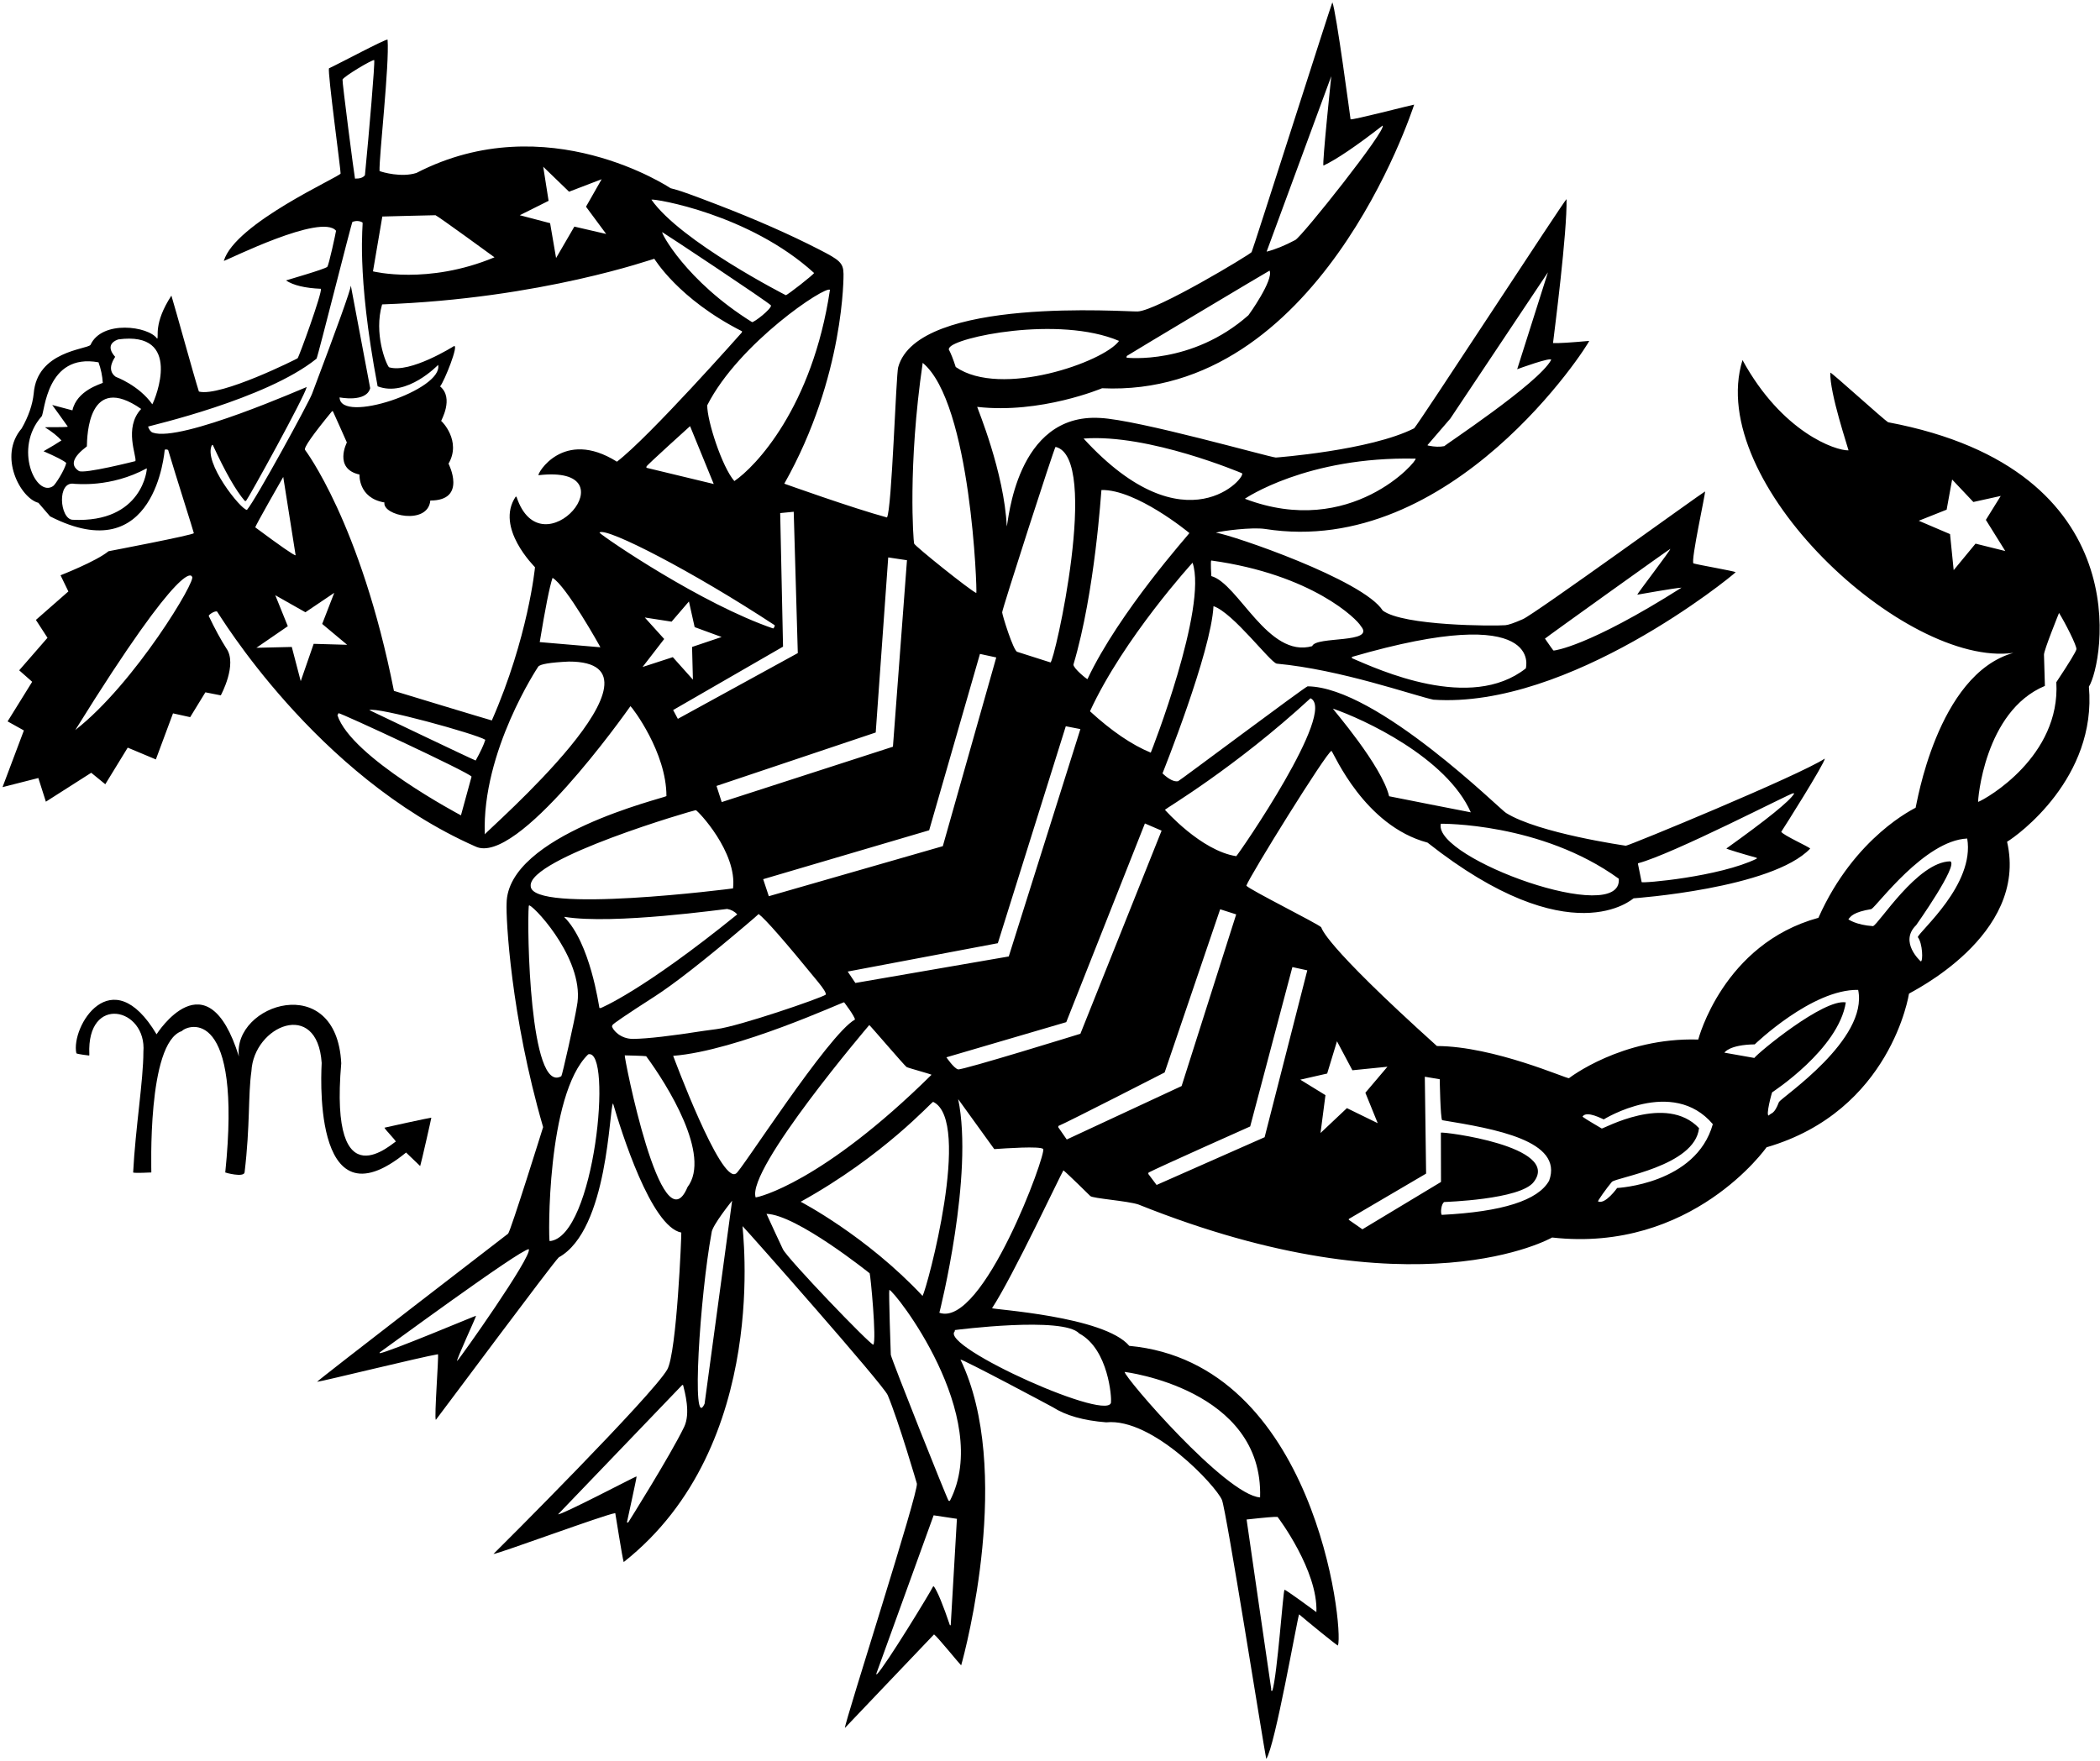 <?xml version="1.0" encoding="UTF-8"?>
<svg xmlns="http://www.w3.org/2000/svg" xmlns:xlink="http://www.w3.org/1999/xlink" width="509pt" height="427pt" viewBox="0 0 509 427" version="1.1">
<g id="surface1">
<path style=" stroke:none;fill-rule:nonzero;fill:rgb(0%,0%,0%);fill-opacity:1;" d="M 457.664 102.379 C 456.527 101.727 444 90.301 443.641 90.344 C 443.402 95.137 448.039 108.887 448.051 109.191 C 444.895 109.285 431.93 104.824 422.348 87.297 C 413.188 116.953 461.699 161.879 487.984 158.293 C 469.414 163.535 464.488 195.555 464.312 195.828 C 464.234 195.945 449.57 202.672 440.75 222.52 C 417.598 228.855 411.625 252.035 411.625 252.035 C 393.066 251.461 380.297 261.402 380.297 261.402 C 379.867 261.641 362.195 253.664 348.281 253.605 C 320.211 228.305 320.434 225.027 320.23 224.809 C 319.461 223.969 302.797 215.672 302.09 214.73 C 302.898 212.398 321.512 182.371 322.727 182.043 C 323.398 182.793 330.684 200.191 346.004 204.289 C 380.848 231.797 395.836 217.785 395.953 217.793 C 395.953 217.793 429.539 215.441 438.758 205.734 C 438.5 205.324 432.125 202.461 431.742 201.664 C 432.125 201.133 442.277 185.074 442.301 183.918 C 435.973 188.062 394.848 205.02 394.078 205.043 C 394.027 205.039 372.945 202.031 365.055 197.109 C 364.016 196.672 333.809 166.566 316.941 166.398 C 316.195 166.598 285.824 189.359 285.547 189.402 C 284.582 189.586 283.32 188.957 281.766 187.508 C 281.832 187.328 293.566 158.113 294.125 146.961 C 298.895 148.559 307.824 160.551 309.449 160.898 C 324.988 162.34 342.488 168.57 347.426 169.637 C 380.297 171.895 419.57 139.891 420.699 138.723 C 420.18 138.426 411.656 136.957 410.461 136.594 C 409.777 135.961 413.402 119.645 413.27 119.156 C 412.348 119.613 372.047 148.824 369.125 150.109 C 367.027 151.035 365.613 151.52 364.879 151.578 C 362.07 151.801 340.133 151.77 335.152 148.027 C 330.414 140.562 298.66 129.719 294.703 129.137 C 296.254 128.707 303.359 127.773 306.613 128.242 C 351.996 135.422 385.035 83.527 385.188 82.652 C 380.633 83.062 377.711 83.242 376.422 83.176 C 376.77 80.262 379.871 56.316 379.699 48.273 C 379.281 48.379 343.75 102.934 342.762 103.84 C 332.152 109.234 309.242 110.93 309.242 110.93 C 307.688 110.84 275.742 101.742 266.605 101.332 C 246.156 100.141 244.406 126.824 244.02 127.629 C 243.402 114.473 236.891 98.973 236.848 98.645 C 252.223 100.414 267.121 94.129 267.121 94.129 C 319.473 96.555 342.121 27.27 342.766 25.363 C 342.129 25.449 327.652 29.199 327.348 28.922 C 327.312 28.766 323.863 2.625 322.938 0.562 C 322.617 1.148 303.629 60.773 303.363 61.129 C 302.871 61.77 280.434 75.305 275.754 75.516 C 273.211 75.641 222.453 71.75 217.703 89.031 C 217.172 90.828 216.164 123.68 214.984 125.457 C 206.652 123.199 190.098 117.266 190.098 117.266 C 204.812 91.227 204.453 66.43 204.453 66.43 C 204.426 63.723 203.477 63.02 198.59 60.512 C 191.395 56.816 183.141 53.18 173.797 49.59 C 168.414 47.52 165.121 46.324 163.938 46.012 L 162.523 45.629 C 162.523 45.629 132.602 25.582 100.938 41.93 C 97.32 43.086 92.719 41.762 91.992 41.469 C 91.852 38.02 94.418 15.684 93.941 9.609 C 93.484 9.387 82.016 15.531 79.738 16.559 C 79.363 17.449 82.656 41.652 82.555 42.07 C 82.355 42.871 56.941 54.109 54.246 63.258 C 55.18 63.043 77.887 51.629 81.453 55.949 C 81.371 56.539 79.691 64.352 79.324 64.695 C 78.715 65.277 69.895 67.785 69.316 67.992 C 71.098 69.172 73.918 69.852 77.781 70.016 C 78.137 70.93 72.496 86.508 72.125 86.871 C 72.035 86.969 53.496 96.281 48.211 94.934 C 46.941 90.953 42.562 74.98 41.543 71.672 C 37.094 78.504 38.578 81.762 38.09 82.113 C 35.992 79.055 24.691 77.539 21.934 83.621 C 20.945 84.754 8.98 85.117 8.172 95.402 C 7.887 98.137 6.902 100.969 5.246 103.883 C -0.527 110.613 4.984 120.812 9.309 121.906 L 12.133 125.188 C 37.785 138.312 39.859 109.297 39.93 109.031 C 40.242 108.938 40.531 108.957 40.758 109.113 C 42.52 115.066 46.945 128.902 46.984 129.262 C 46.863 129.727 26.301 133.645 26.301 133.645 C 23.312 136.109 14.672 139.473 14.672 139.473 L 16.574 143.395 L 8.703 150.297 L 11.512 154.633 L 4.652 162.516 L 7.801 165.297 L 1.844 174.898 L 5.789 177.094 L 0.613 190.84 L 9.293 188.629 L 11.121 194.367 L 22.113 187.355 L 25.52 190.137 L 30.957 181.262 L 37.777 184.121 L 41.934 172.953 L 46.094 173.871 L 49.781 167.852 L 53.516 168.586 C 53.516 168.586 57.629 161.055 54.852 157.176 C 53.535 155.117 52.105 152.504 50.586 149.324 C 50.668 148.938 52.098 148.047 52.609 148.258 C 52.895 148.5 76.371 188.062 115.23 205.223 C 125.297 210.113 151.531 173.012 152.812 171.203 C 153.324 171.621 161.539 182.414 161.531 193.012 C 160.91 193.523 122.953 202.398 122.789 219.047 C 122.613 222.59 123.781 246.223 131.641 273.266 C 131.641 273.266 123.734 298.617 123.152 299.102 C 123.152 299.102 76.73 334.84 76.852 335.02 C 78.207 334.887 102.242 328.961 106.152 328.332 C 106.383 328.879 105.215 343.602 105.637 344.246 C 107.949 341.246 133.992 306.191 135.441 304.84 C 147.484 298.133 147.621 268.562 148.59 267.516 C 150.574 274.27 157.773 297.395 165.133 298.832 C 165.203 299.059 164.062 327.969 161.719 332.055 C 158.098 338.336 121.484 374.93 119.609 376.754 C 120.781 376.746 146.723 367.141 149.129 366.852 C 149.207 367.133 150.816 377.648 151.176 378.715 C 187.172 350.316 179.777 297.324 179.984 297.273 C 181.73 299.078 214.09 335.695 215.164 338.246 C 217.844 344.645 222.23 359.684 222.23 359.684 C 222.746 361.578 204.836 417.172 204.785 418.938 C 205.133 418.59 224.762 397.93 226.391 396.254 C 227.152 396.738 232.535 403.387 232.965 403.762 C 234.059 399.984 245.605 356.195 232.797 329.625 C 233.434 329.539 254.969 341.039 255.18 341.172 C 258.32 343.188 262.645 344.41 268.125 344.84 C 279.418 343.703 294.773 360.293 296.176 363.652 C 297.234 366.203 306.094 422.309 306.91 426.438 C 309 423.625 314.41 392.531 314.875 391.395 C 316.484 392.762 324.219 399.152 324.301 398.938 C 325.723 394.418 318.738 330.473 273.711 326.297 C 267.656 319.078 240.383 317.48 240.457 317.16 C 245.516 309.48 257.281 284.324 257.754 283.75 C 258.793 284.562 264.273 289.977 264.273 289.977 C 264.855 290.566 273.281 291.141 275.934 292.027 C 343.18 318.988 376.199 300.031 376.199 300.031 C 410.156 303.828 428.172 278.16 428.172 278.16 C 458.391 269.375 462.703 240.914 462.703 240.914 C 462.789 240.68 491.742 226.93 486.477 204.078 C 489.043 202.562 508.277 188.617 506.309 166.48 C 509.762 161.035 519.027 113.922 457.664 102.379 Z M 478.832 131.805 L 473.535 138.227 L 472.652 129.492 L 465.074 126.254 L 471.828 123.566 L 473.16 116.258 L 478.305 121.707 L 484.941 120.242 L 481.336 126.047 L 486.039 133.594 Z M 397.035 209.297 C 405.469 207.082 434.008 192.289 434.59 192.336 L 434.895 192.359 L 434.836 192.457 C 433.762 194.246 428.297 198.664 418.438 205.719 C 418.508 205.855 422.559 207.082 425.812 207.977 L 425.797 208.18 C 416.77 212.594 397.871 214.23 397.902 213.855 L 397.02 209.5 Z M 392.363 213.043 C 393.344 224.723 347.59 208.184 349.211 199.816 L 349.219 199.715 C 349.219 199.715 373.496 199.363 392.363 213.043 Z M 356.496 196.949 C 355.984 196.875 337.203 193.156 336.699 193.051 C 334.91 185.586 322.984 171.867 323.059 171.801 C 330.48 174.332 350.621 183.652 356.496 196.949 Z M 18.254 176.988 C 45.09 133.766 46.523 139.812 46.523 139.812 C 47.914 140.25 32.684 165.738 18.254 176.988 Z M 110.797 329.973 C 110.48 329.848 115.535 319.039 115.379 319.004 C 115.234 318.969 94.367 327.773 92.016 328.094 L 92.031 327.891 C 92.312 327.766 126.09 302.852 128.176 302.859 C 129.008 304.613 111.465 329.387 110.797 329.973 Z M 317.641 169.293 C 324.16 172.355 300.418 206.812 299.641 207.578 C 291.086 206.258 282.355 196.328 282.355 196.328 C 282.426 196.086 299.355 186.137 317.641 169.293 Z M 278.922 182.477 C 274.332 180.586 269.422 177.242 264.191 172.445 C 272.344 154.715 289.055 136.43 289.055 136.43 C 292.738 147.273 279.062 182.246 278.922 182.477 Z M 281.551 201.387 L 261.867 250.633 C 261.867 250.633 233.23 259.504 232.219 259.266 C 231.215 259.031 229.387 256.34 229.387 256.34 L 258.441 247.816 L 277.504 199.645 Z M 263.578 164.66 C 263.395 164.656 260.195 162.078 260.18 161.129 C 265.453 143.414 266.891 119.09 266.965 118.801 C 275.375 118.605 288.078 129.043 288.289 129.246 C 288.297 129.383 271.238 148.375 263.578 164.66 Z M 404.848 133.074 C 405.059 133.219 396.836 143.93 396.836 144.184 C 397.051 144.148 406.027 142.543 407.582 142.473 C 384.797 156.918 376.695 157.711 376.695 157.711 L 376.492 157.695 C 376.277 157.426 375.605 156.473 374.469 154.832 C 374.805 154.488 404.766 133.016 404.848 133.074 Z M 369.824 162.051 C 356.406 172.629 334.219 162.383 327.664 159.566 L 327.691 159.262 C 374.602 145.617 369.824 162.051 369.824 162.051 Z M 329.848 151.801 C 333.531 156.094 318.922 154.16 318.051 156.656 C 307.348 159.676 300.18 141.484 293.598 139.672 C 293.598 139.672 293.371 136.035 293.59 135.895 C 318.098 139.277 328.984 150.18 329.848 151.801 Z M 351.523 101.492 L 375.188 66.023 C 375.102 66.293 367.75 89.434 367.734 89.523 C 368.113 89.363 376.059 86.484 375.973 87.258 C 372.93 92.98 349.633 108.254 350.102 108.16 C 348.996 108.383 347.723 108.348 346.281 108.051 C 346.133 108.02 346.035 107.977 345.984 107.926 Z M 343.105 111.199 C 343.789 111.523 327.469 130.734 301.73 120.922 C 301.73 120.922 316.719 110.613 343.105 111.199 Z M 300.996 114.723 C 302.453 115.289 287.504 133.488 262.645 106.328 C 278.406 105.102 300.996 114.723 300.996 114.723 Z M 255.84 108.348 C 266.828 110.891 255.48 160.879 254.609 160.602 L 246.547 158.031 C 245.598 157.73 242.922 149.113 242.906 148.461 C 242.891 147.711 255.562 108.438 255.84 108.348 Z M 258.328 176.078 L 261.867 176.766 L 244.504 231.891 L 207.328 238.316 L 205.469 235.551 L 241.855 228.676 Z M 322.68 18.461 C 322.68 18.461 320.438 39.77 320.777 40.148 C 323.953 38.648 328.727 35.414 335.109 30.453 C 336.27 31.312 315.613 57.312 313.953 58.191 C 311.379 59.555 309.062 60.496 307.004 61.012 Z M 273.09 86.316 C 273.879 85.77 307.727 65.535 307.723 65.609 C 308.727 67.891 302.742 76.266 302.598 76.426 C 288.879 88.562 273.059 86.723 273.059 86.723 Z M 230.074 84.379 C 231.172 81.781 256.633 76.438 271.234 82.652 C 267.578 87.754 242.574 96.555 231.648 88.977 C 231.055 87.121 230.484 85.688 229.949 84.676 Z M 223.645 87.973 C 235.406 97.66 236.867 143.609 236.641 143.773 C 235.309 143.277 221.707 132.379 221.559 131.777 C 221.398 131.145 219.973 113.094 223.645 87.973 Z M 225.211 201.297 L 237.523 158.539 L 241.473 159.398 L 228.52 205.152 L 186.348 217.281 L 184.98 213.156 Z M 215.289 135.145 L 219.832 135.824 L 216.43 181.039 L 174.93 194.461 L 173.668 190.547 L 212.258 177.59 Z M 192.383 124.074 L 193.371 158.34 L 164.297 174.281 L 163.156 172.148 L 189.793 156.781 L 189.102 124.395 Z M 201.164 70.277 C 196.914 98.762 183.086 113.199 177.992 116.633 C 175.02 113.242 171.367 101.973 171.422 98.258 C 179.09 83.145 200.188 69.133 201.164 70.277 Z M 130.535 115.211 C 153.73 112.543 131.312 139.004 125.191 120.438 L 124.988 120.422 C 119.922 127.977 129.66 137.457 129.672 137.523 C 129.68 137.594 128.008 154.621 119.211 174.668 C 118.391 174.465 96.859 167.938 95.484 167.504 C 87.398 126.691 73.934 109.074 73.934 109.074 C 73.582 108.566 75.766 105.438 80.484 99.691 L 80.688 99.707 C 80.895 100.203 84.082 107.199 84.074 107.277 C 84.074 107.277 80.781 113.645 87.137 115.055 C 87.137 115.055 86.777 120.742 93.18 121.82 C 92.633 125.016 103.727 127.426 104.301 121.352 C 113.305 121.363 108.711 112.41 108.711 112.41 C 111.93 106.895 107.02 102.027 106.934 102.066 C 106.816 102.07 110.137 96.555 106.672 93.68 C 107.676 92.52 111.391 83.227 109.984 83.938 C 109.984 83.938 99.387 90.629 94.277 89.035 C 93.535 88.18 90.566 80.848 92.613 73.801 C 131.359 72.438 158.383 62.695 158.59 62.738 C 158.637 62.75 164.387 72.484 179.867 80.324 L 179.789 80.625 C 179.789 80.625 157.406 105.93 149.531 111.934 C 136.461 103.723 130.094 115 130.535 115.211 Z M 145.52 156.93 L 130.82 155.676 C 132.176 147.406 133.211 142.215 133.926 140.102 C 137.191 141.941 145.473 156.762 145.52 156.93 Z M 160.52 56.289 C 160.648 56.281 186.309 73.281 186.887 74.066 C 186.898 74.977 182.809 78.16 182.285 78.098 C 166.227 68.074 160.133 56.309 160.52 56.289 Z M 156.695 113.105 C 156.719 112.82 167.258 103.32 167.258 103.32 L 172.996 117.344 L 156.672 113.41 Z M 197.312 66.18 C 197.32 66.496 190.785 71.617 190.461 71.562 C 190.402 71.551 164.941 58.52 157.883 48.398 C 158.637 48.121 181.66 51.906 197.312 66.18 Z M 132.969 48.688 L 131.668 40.426 L 137.93 46.48 L 145.828 43.453 L 142.035 50.117 L 146.926 56.723 L 139.215 54.938 L 134.785 62.559 L 133.336 54.109 L 125.984 52.18 Z M 92.668 52.496 C 92.668 52.496 105.469 52.156 105.551 52.18 C 106.117 52.348 119.855 62.383 119.855 62.383 C 103.66 69.133 90.402 65.789 90.402 65.789 Z M 83.023 19.289 C 83.434 18.453 90.148 14.461 90.703 14.559 C 90.891 15.43 89.465 32.059 88.453 42.473 C 88.035 43.055 87.23 43.332 86.043 43.305 C 85.863 42.594 82.887 19.566 83.023 19.289 Z M 28.656 82.289 C 44.398 80.156 37.672 96.656 36.918 98.023 C 33.648 93.387 28.051 91.359 28.051 91.359 C 25.52 89.527 27.965 86.582 27.918 86.504 C 27.918 86.504 24.969 83.602 28.656 82.289 Z M 32.816 111.797 C 32.816 111.797 20.336 114.973 19.113 114.184 C 16.973 112.801 17.621 110.816 21.055 108.223 C 21.117 105.66 21.383 90.219 34.215 99.148 C 29.93 103.723 33.219 110.695 32.816 111.797 Z M 12.852 117.863 C 8.707 120.676 3.191 108.684 10.094 100.945 C 10.848 100.023 11.188 85.531 23.875 87.84 C 24.469 89.48 24.816 91.141 24.914 92.82 C 24.445 93.117 18.629 94.629 17.555 99.488 L 12.656 98.188 C 12.656 98.188 16.102 102.922 16.43 103.434 C 16.266 103.656 10.902 103.508 10.906 103.609 C 12.613 104.668 13.941 105.727 14.895 106.781 C 13.887 107.453 12.441 108.328 10.555 109.402 C 13.57 110.711 15.398 111.652 16.047 112.23 C 15.727 113.91 13.332 117.621 12.852 117.863 Z M 17.602 126.016 C 14.492 125.91 13.668 116.402 18.102 117.312 C 18.383 117.262 26.758 118.332 35.57 113.543 C 35.715 113.551 34.613 126.875 17.602 126.016 Z M 51.402 107.855 L 51.602 107.922 C 54.559 114.367 57.129 118.871 59.32 121.434 C 59.41 121.453 59.516 121.465 59.625 121.457 C 60.375 120.547 73.832 96.172 74.34 93.832 C 74.211 93.809 43.848 107.305 37.043 104.891 C 36.582 104.754 36.191 104.266 35.883 103.426 C 36.312 103.219 64.52 96.832 76.719 86.961 C 77.051 86.508 85.227 53.848 85.434 53.777 C 86.348 53.477 87.16 53.531 87.867 53.941 C 88.121 54.086 86.191 65.566 91.531 93.66 C 98.625 96.406 106.191 88.469 106.191 88.469 C 107.52 94.488 82.434 102.895 82.309 96.344 C 82.309 96.344 88.773 97.66 89.727 94.117 C 89.734 94.066 85.039 69.258 85.039 69.258 C 84.953 70.363 81.82 79.102 75.637 95.477 C 74.824 97.641 62.055 121.047 59.863 123.617 C 58.48 123.691 49.086 111.992 51.402 107.855 Z M 68.652 115.633 L 71.656 134.645 C 71.176 134.609 67.918 132.348 61.879 127.859 C 61.883 127.434 68.652 115.633 68.652 115.633 Z M 72.891 165.145 L 70.723 156.852 L 62.145 157.055 L 69.758 151.82 L 66.723 144.309 L 74.027 148.441 L 81.016 143.73 L 78.094 151.27 L 84.145 156.328 L 76.027 156.094 Z M 111.727 197.676 C 111.727 197.676 85.102 183.652 81.785 173.391 C 81.832 173.305 82.051 173.066 82.027 172.898 C 82.77 172.91 113.508 187.191 114.297 188.285 C 112.598 194.473 111.742 197.602 111.727 197.676 Z M 115.297 184.383 C 114.812 184.273 89.516 172.16 89.516 172.16 C 91.352 171.305 115.402 177.941 117.629 179.359 C 117.277 180.543 116.5 182.215 115.297 184.383 Z M 117.508 202.293 C 116.75 182.137 130.445 161.645 130.445 161.645 C 130.844 161.023 133.32 160.609 137.871 160.395 C 165.535 160.363 117.828 201.473 117.508 202.293 Z M 145.336 129.18 L 145.344 129.078 C 147.176 127.863 168.02 138.59 187.77 151.582 C 187.789 151.883 187.668 152.145 187.402 152.371 C 170.086 146.445 146.746 130.523 145.336 129.18 Z M 155.746 161.711 L 160.988 154.922 L 156.281 149.711 L 162.781 150.719 L 166.984 145.824 L 168.371 152.043 L 174.906 154.438 L 167.742 156.852 L 167.949 164.773 L 163.078 159.324 Z M 168.645 196.418 C 169.164 196.535 178.723 206.621 177.672 215.391 C 177.547 215.434 128.742 221.691 128.629 214.816 C 128.008 208.094 168.379 196.355 168.645 196.418 Z M 128.164 219.586 L 128.27 219.562 L 128.324 219.496 C 130.305 220.473 141.973 233.449 139.82 243.973 C 139.32 247.188 136.25 260.816 136.055 260.918 C 128.371 265.422 127.703 224.82 128.164 219.586 Z M 133.219 300.906 C 132.934 300.812 132.414 265.422 142.578 255.617 C 148.586 254.031 144.176 299.969 133.219 300.906 Z M 145.285 244.379 C 145.145 243.82 143.074 228.672 136.805 222.387 L 136.812 222.285 C 148.586 224.262 176 220.328 176.25 220.371 C 177.227 220.543 178.043 220.98 178.699 221.688 C 155.566 240.434 145.59 244.402 145.59 244.402 Z M 148.328 248.82 L 148.453 248.523 C 148.59 248.199 151.98 245.898 158.633 241.621 C 163.363 238.578 170.633 232.898 180.449 224.578 C 182.551 222.801 183.691 221.809 183.879 221.602 C 185.52 222.824 190.316 228.305 198.273 238.055 C 199.641 239.727 200.27 240.758 200.156 241.145 C 198.961 242.008 179.059 248.84 173.68 249.508 C 172.262 249.688 171.23 249.824 170.586 249.926 C 162.668 251.172 156.98 251.824 153.523 251.879 C 150.41 251.93 148.531 249.734 148.328 248.82 Z M 165.824 345.953 C 162.465 352.91 152.258 369.129 152.258 369.129 L 151.953 369.105 C 151.953 369.105 154.348 358.176 154.277 358.098 L 154.254 357.957 C 154.062 357.93 136.012 367.387 135.27 367.137 C 135.344 367.047 165.152 335.98 165.379 335.766 L 165.578 335.832 C 165.977 337.477 167.434 342.617 165.824 345.953 Z M 166.641 287.809 C 160.348 302.91 151.164 255.852 151.43 255.871 C 151.43 255.871 156.246 255.977 156.617 256.074 C 161.691 262.941 172.473 280.125 166.641 287.809 Z M 170.777 340.344 C 167.508 347.484 169.633 314.301 172.473 298.867 C 172.555 297.164 177.453 291.105 177.453 291.105 C 177.445 291.184 170.777 340.344 170.777 340.344 Z M 178.383 284.523 C 174.68 287.105 163.164 255.984 163.164 255.984 C 178.723 254.766 204.445 242.828 204.594 243 C 204.594 243 207.168 246.363 207.227 247.188 C 200.77 250.723 179.137 284.652 178.383 284.523 Z M 210.695 248.52 C 210.766 248.449 219.137 258.258 219.738 258.695 C 220.016 258.895 225.156 260.273 225.789 260.57 C 199.301 286.738 183.656 290.355 183.152 290.297 C 180.926 283.43 210.695 248.52 210.695 248.52 Z M 211.676 326.02 C 210.895 326.047 190.871 305.184 189.754 302.855 C 189.754 302.855 185.789 294.387 185.789 294.297 C 193.055 294.457 210.789 308.707 210.789 308.707 C 210.98 308.949 212.516 325.004 211.676 326.02 Z M 194.07 291.363 C 214.367 280.125 225.84 267.086 226.176 267.141 C 235.684 271.672 224.688 312.379 223.613 314.191 C 209.961 299.602 194.07 291.363 194.07 291.363 Z M 231.914 368.641 L 230.438 394.035 L 230.234 394.02 C 228.586 389.125 227.297 385.996 226.375 384.637 C 226.316 384.625 226.246 384.621 226.172 384.621 C 225.41 386.203 214.773 403.625 212.566 405.906 L 212.363 405.891 L 226.297 367.383 L 231.945 368.234 Z M 230.227 363.887 L 229.922 363.859 C 229.531 363.375 216.203 329.891 215.914 328.469 C 215.898 328.395 215.379 313.215 215.555 312.73 C 216.664 312.75 240.828 343.336 230.227 363.887 Z M 309.652 367.766 C 309.863 368.004 319.473 380.82 319.07 390.852 C 318.699 390.582 311.551 385.297 311.336 385.445 C 311 385.68 309.602 406.062 308.395 409.918 L 308.09 409.895 L 308.121 409.488 C 308.121 409.488 302.211 369.051 302.152 368.402 C 306.531 367.914 309.031 367.703 309.652 367.766 Z M 305.422 363.047 C 297.059 362.445 272.496 333.867 272.594 332.617 C 272.594 332.617 306.246 336.719 305.422 363.047 Z M 261.59 323.297 C 268.758 327.164 269.434 339.082 269.281 339.715 C 270.23 345.539 227.598 326.43 231.422 322.77 L 231.445 322.469 C 231.715 322.43 257.734 319.078 261.59 323.297 Z M 227.684 318.273 C 227.848 317.723 236.051 284.902 232.246 266.484 C 232.246 266.484 240.957 278.543 240.992 278.598 C 243.664 278.41 252.051 277.828 252.84 278.559 C 253.777 279.43 238.258 322.02 227.684 318.273 Z M 258.562 276.266 L 256.504 273.301 C 256.504 273.301 256.5 273.098 256.523 272.996 C 258.664 272.121 282.285 260.016 282.285 260.016 L 295.746 220.449 L 299.629 221.691 L 286.398 263.312 Z M 280.336 287.289 L 278.305 284.59 L 278.348 284.492 C 278.367 284.441 278.379 284.375 278.379 284.289 C 280.648 283.074 303.023 273.105 303.023 273.105 L 313.25 234.465 L 316.863 235.258 L 306.52 275.715 Z M 320.07 274.695 L 321.266 265.516 L 315.164 261.762 L 321.68 260.277 L 324.059 252.453 L 327.793 259.484 L 336.289 258.625 L 330.938 264.934 L 333.934 272.312 L 326.465 268.664 Z M 375.48 286.25 C 372.812 291.031 364.137 293.797 349.461 294.539 C 349.086 294.16 349.32 291.773 350.07 291.426 C 350.113 291.402 368.535 290.871 371.754 286.555 C 378.461 277.918 349.633 274.305 349.242 274.609 L 349.27 286.562 L 330.223 298.039 L 326.914 295.734 C 326.914 295.734 326.918 295.586 326.93 295.531 C 327.051 295.453 345.66 284.535 345.66 284.535 L 345.348 261.051 L 348.965 261.656 C 348.965 261.656 349.113 271.035 349.547 271.586 C 362.277 273.676 379.012 276.539 375.48 286.25 Z M 391.965 288.023 C 391.965 288.023 389.117 292.066 387.359 291.289 C 387.012 291.402 389.598 287.805 390.68 286.555 C 391.645 285.438 410.797 282.789 411.816 273.512 C 403.816 265.055 388.516 273.777 388.234 273.602 C 388.234 273.602 384.188 271.25 383.562 270.738 C 384.523 269.098 388.613 271.426 388.715 271.395 C 388.715 271.395 405.379 261.016 415.156 272.547 C 411.074 287.105 391.965 288.023 391.965 288.023 Z M 431.195 267.168 C 430 270.293 429.379 269.691 428.711 270.445 C 427.93 270.562 429.438 264.895 429.551 264.812 C 429.551 264.812 445.621 254.398 447.391 243.027 C 442.035 242.086 426.203 255.168 425.211 256.496 C 425.211 256.496 418.059 255.219 417.965 255.215 C 417.965 255.215 419.066 253.297 425.316 253.203 C 425.316 253.203 439.188 239.789 450.383 239.996 C 452.879 252.012 432.039 265.898 431.195 267.168 Z M 465.559 233.086 C 465.559 233.086 460.227 228.398 464.445 224.297 C 464.445 224.297 474.742 209.746 472.723 208.828 C 464.73 208.922 455.363 224.105 453.98 224.539 C 449.848 224.262 448.008 222.887 448.008 222.887 C 448.598 222.145 449.203 221.141 453.59 220.406 C 455.062 219.52 466.477 203.773 476.816 203.297 C 478.695 214.434 465.293 225.695 464.836 227.199 C 466.016 228.672 466.145 233.129 465.559 233.086 Z M 479.461 194.422 C 479.348 194.34 480.898 172.445 495.645 166.297 L 495.422 158.727 C 495.391 157.68 499.07 148.605 499.07 148.605 C 500.496 150.883 503.41 156.57 503.281 157.406 C 503.188 157.98 501.566 160.645 498.414 165.398 C 499.461 183.379 481.516 193.633 479.461 194.422 "/>
<path style=" stroke:none;fill-rule:nonzero;fill:rgb(0%,0%,0%);fill-opacity:1;" d="M 98.426 279.43 C 98.598 279.566 101.449 282.363 101.844 282.707 C 102.047 282.176 104.59 270.988 104.547 270.98 C 104.383 270.934 93.418 273.324 93.184 273.406 C 93.375 273.906 95.906 276.438 95.938 276.797 C 95.582 276.605 79.727 292.254 82.711 257.797 C 81.609 235.195 56.32 243.398 57.906 256.145 C 50.188 231.34 37.949 250.762 37.949 250.762 C 27.035 232.441 17.113 248.977 18.508 255.363 C 18.695 255.582 21.629 255.914 21.629 255.914 L 21.652 255.609 C 20.969 240.984 35.621 244.285 34.754 255.043 C 34.754 261.934 32.824 273.508 32.273 284.258 C 32.457 284.477 36.68 284.258 36.68 284.258 C 36.73 284.172 35.578 252.836 44.055 249.992 C 45.688 248.316 58.73 244.016 54.598 284.258 C 54.633 284.328 59.059 285.523 59.281 284.258 C 60.66 272.684 60.109 265.516 60.938 259.727 C 61.488 248.703 76.922 242.086 77.969 257.707 C 78.012 257.852 74.992 298.59 98.426 279.43 "/>
</g>
</svg>

